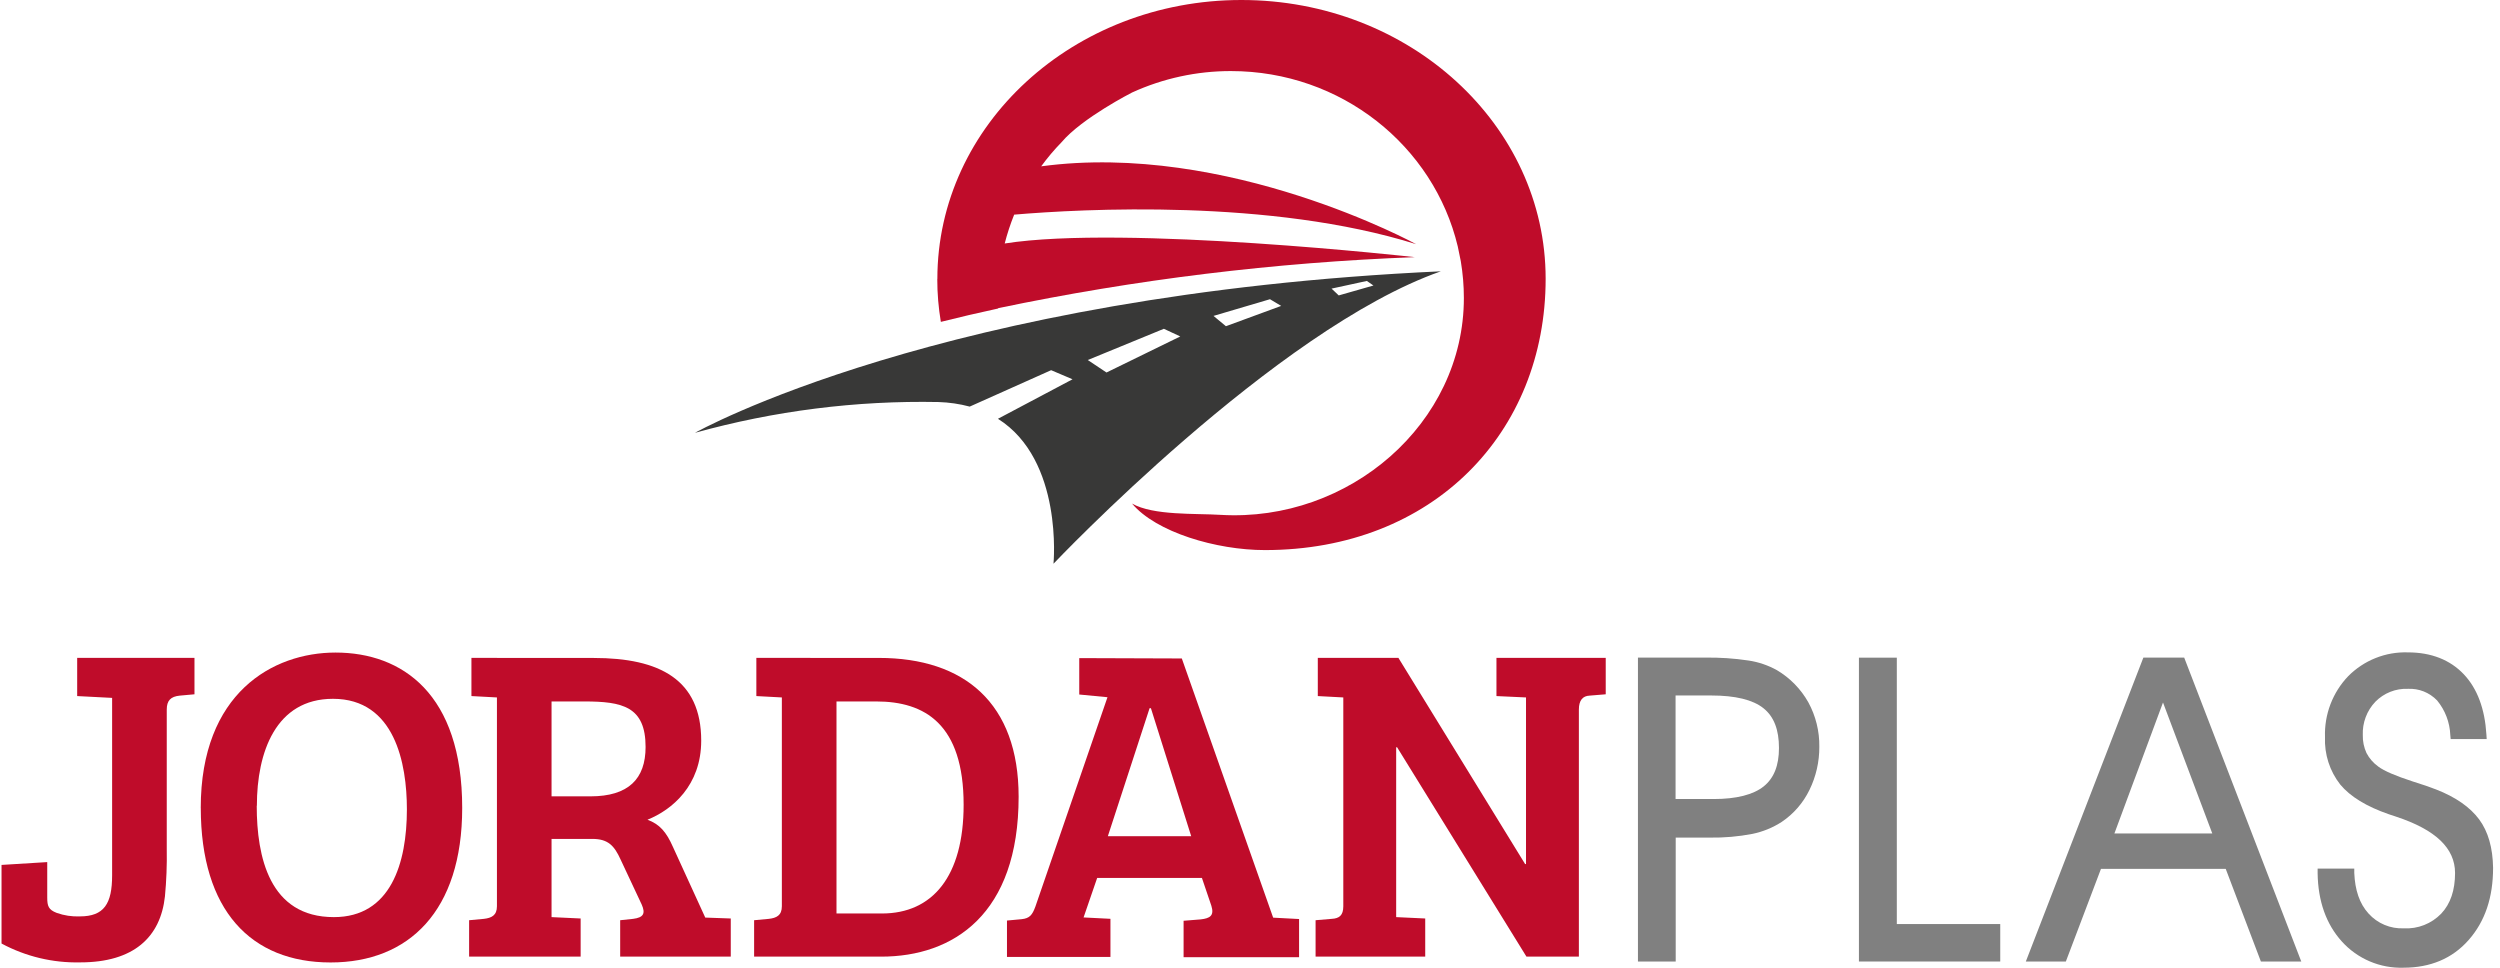 <svg width="124" height="48" viewBox="0 0 124 48" fill="none" xmlns="http://www.w3.org/2000/svg">
<g clip-path="url(#clip0_3_52970)">
<path d="M34.47 21.468C38.401 20.376 42.469 19.861 46.547 19.941C47.071 19.957 47.591 20.032 48.098 20.167L52.136 18.361L53.198 18.812L49.498 20.772C52.752 22.82 52.253 27.961 52.253 27.961C52.253 27.961 63.281 16.322 71.467 13.457C46.642 14.599 34.47 21.468 34.47 21.468ZM54.882 18.476L53.954 17.857L57.727 16.308L58.541 16.688L54.882 18.476ZM60.806 16.18L60.189 15.669L62.991 14.841L63.547 15.173L60.806 16.18ZM66.045 14.315L67.796 13.935L68.123 14.161L66.401 14.653L66.045 14.315Z" fill="#383837"/>
<path d="M88.134 33.24C87.698 32.998 87.222 32.836 86.729 32.762C86.011 32.654 85.285 32.606 84.559 32.617H81.242V47.691H83.115V41.545H84.807C85.514 41.556 86.22 41.495 86.914 41.362C87.435 41.256 87.931 41.053 88.377 40.764C88.965 40.368 89.438 39.822 89.748 39.183C90.075 38.516 90.243 37.782 90.238 37.038C90.249 36.269 90.062 35.511 89.694 34.837C89.323 34.176 88.785 33.625 88.134 33.24V33.24ZM88.237 37.101C88.237 37.973 87.987 38.598 87.477 39.007C86.966 39.416 86.126 39.632 85.001 39.632H83.108V34.496H84.881C86.072 34.496 86.941 34.708 87.465 35.126C87.99 35.543 88.237 36.196 88.237 37.101Z" fill="#808080"/>
<path d="M94.082 32.62H92.203V47.691H99.212V45.833H94.082V32.62Z" fill="#808080"/>
<path d="M106.311 32.617L100.481 47.691H102.466L104.208 43.096H110.396L112.14 47.691H114.143L108.336 32.617H106.311ZM109.729 41.339H104.875L107.285 34.843L109.729 41.339Z" fill="#808080"/>
<path d="M122.966 40.642C122.516 40.037 121.805 39.535 120.821 39.154C120.538 39.043 120.146 38.908 119.667 38.759C118.82 38.483 118.249 38.237 117.97 38.027C117.722 37.851 117.519 37.619 117.378 37.35C117.25 37.071 117.187 36.765 117.195 36.458C117.183 36.155 117.232 35.853 117.339 35.569C117.445 35.286 117.608 35.027 117.817 34.807C118.026 34.594 118.277 34.426 118.555 34.316C118.832 34.205 119.13 34.154 119.428 34.166C119.698 34.152 119.967 34.197 120.218 34.296C120.469 34.396 120.695 34.549 120.882 34.744C121.281 35.228 121.51 35.83 121.535 36.458L121.553 36.659H123.34L123.326 36.433C123.248 35.16 122.876 34.153 122.201 33.441C121.526 32.73 120.589 32.358 119.435 32.358C118.886 32.34 118.339 32.435 117.829 32.639C117.318 32.842 116.855 33.15 116.468 33.541C116.086 33.941 115.787 34.414 115.59 34.933C115.393 35.451 115.301 36.003 115.32 36.557C115.284 37.408 115.552 38.245 116.077 38.914C116.572 39.511 117.382 40.005 118.487 40.387L118.76 40.477L118.845 40.506C120.806 41.154 121.771 42.071 121.771 43.302C121.771 44.151 121.546 44.828 121.085 45.316C120.845 45.564 120.556 45.757 120.235 45.883C119.915 46.009 119.571 46.064 119.228 46.045C118.901 46.059 118.575 46.002 118.273 45.875C117.971 45.749 117.701 45.557 117.481 45.313C117.031 44.821 116.806 44.144 116.772 43.295V43.083H114.954V43.308C114.974 44.697 115.377 45.835 116.153 46.695C116.538 47.122 117.011 47.459 117.538 47.684C118.066 47.909 118.637 48.016 119.21 47.998C120.544 47.998 121.634 47.546 122.446 46.623C123.259 45.699 123.657 44.514 123.657 43.044C123.641 42.053 123.416 41.251 122.966 40.642Z" fill="#808080"/>
<path d="M3.828 32.631V34.525L5.561 34.615V43.421C5.561 44.826 5.161 45.453 3.963 45.453C3.57 45.47 3.177 45.41 2.806 45.277C2.408 45.121 2.343 44.943 2.343 44.521V42.76L0.076 42.9V46.799C1.276 47.444 2.622 47.766 3.983 47.734C6.628 47.734 7.96 46.487 8.181 44.46C8.255 43.682 8.285 42.9 8.271 42.118V35.196C8.271 34.744 8.469 34.548 8.915 34.503L9.646 34.437V32.631H3.828Z" fill="#BF0C2A"/>
<path d="M12.741 39.964C12.741 37.314 13.675 34.661 16.515 34.661C19.583 34.661 20.182 37.869 20.182 40.141C20.182 42.816 19.381 45.489 16.56 45.489C13.362 45.489 12.734 42.505 12.734 39.964H12.741ZM9.959 40.075C9.959 45.155 12.446 47.738 16.398 47.738C20.285 47.738 22.925 45.178 22.925 40.075C22.925 34.417 19.95 32.367 16.642 32.367C13.533 32.367 9.957 34.372 9.957 40.075" fill="#BF0C2A"/>
<path d="M27.357 34.792H28.978C30.866 34.792 32.021 35.038 32.021 37.05C32.021 38.63 31.175 39.499 29.286 39.499H27.357V34.792ZM23.383 32.631V34.525L24.648 34.593V44.952C24.648 45.404 24.38 45.532 24.002 45.575L23.268 45.643V47.449H28.8V45.557L27.357 45.489V41.61H29.383C30.16 41.61 30.47 41.945 30.783 42.636L31.827 44.862C32.028 45.313 31.915 45.51 31.404 45.575L30.761 45.643V47.449H36.246V45.557L34.981 45.512L33.38 42.012C33.047 41.256 32.716 40.883 32.115 40.658C33.335 40.168 34.78 38.962 34.78 36.736C34.78 33.706 32.716 32.635 29.451 32.635L23.383 32.631Z" fill="#BF0C2A"/>
<path d="M41.49 34.792H43.464C45.865 34.792 47.796 35.907 47.796 39.917C47.796 43.482 46.243 45.309 43.745 45.309H41.49V34.792ZM37.515 32.631V34.525L38.78 34.593V44.952C38.78 45.404 38.514 45.532 38.136 45.575L37.404 45.643V47.449H43.707C47.283 47.449 50.524 45.356 50.524 39.517C50.524 34.884 47.837 32.633 43.596 32.633L37.515 32.631Z" fill="#BF0C2A"/>
<path d="M57.02 35.126H57.085L59.084 41.477H54.949L57.02 35.126ZM53.531 32.642V34.448L54.931 34.582L51.355 44.968C51.2 45.39 51.067 45.548 50.679 45.591L49.946 45.659V47.465H55.078V45.573L53.745 45.505L54.42 43.545H59.615L60.083 44.925C60.238 45.417 60.016 45.55 59.552 45.602L58.706 45.67V47.476H64.434V45.584L63.169 45.517H63.149L58.618 32.66L53.531 32.642Z" fill="#BF0C2A"/>
<path d="M74.224 32.631V34.525L75.69 34.593V42.857H75.645L69.361 32.631H65.363V34.525L66.628 34.593V44.952C66.628 45.404 66.428 45.555 66.052 45.575L65.253 45.643V47.449H70.691V45.557L69.25 45.489V37.063H69.295L75.712 47.449H78.312V35.196C78.312 34.726 78.51 34.518 78.843 34.503L79.644 34.437V32.631H74.224Z" fill="#BF0C2A"/>
<path d="M46.489 13.834C46.488 14.548 46.548 15.261 46.666 15.965C47.567 15.74 48.521 15.514 49.507 15.302V15.286C56.312 13.861 63.226 13.015 70.173 12.755C70.173 12.755 55.768 11.14 49.833 12.077C49.958 11.59 50.115 11.112 50.303 10.646C53.68 10.359 63.029 9.851 70.24 12.111C70.24 12.111 60.9 6.999 51.643 8.25C51.951 7.827 52.29 7.426 52.656 7.051C53.668 5.852 56.151 4.588 56.151 4.588C57.689 3.886 59.36 3.523 61.051 3.525C66.529 3.525 71.114 7.239 72.305 12.222L72.455 12.953C72.556 13.558 72.608 14.169 72.608 14.782C72.608 21 66.916 25.914 60.544 25.537C59.293 25.458 57.206 25.579 56.149 24.977C57.337 26.395 60.322 27.284 62.741 27.284C71.069 27.284 76.664 21.468 76.664 13.827C76.664 6.187 69.907 0 61.573 0C53.239 0 46.493 6.196 46.493 13.834" fill="#BF0C2A"/>
</g>
<defs>
<clipPath id="clip0_3_52970">
<rect width="123.581" height="48" fill="white" transform="translate(0.076)"/>
</clipPath>
</defs>
</svg>
